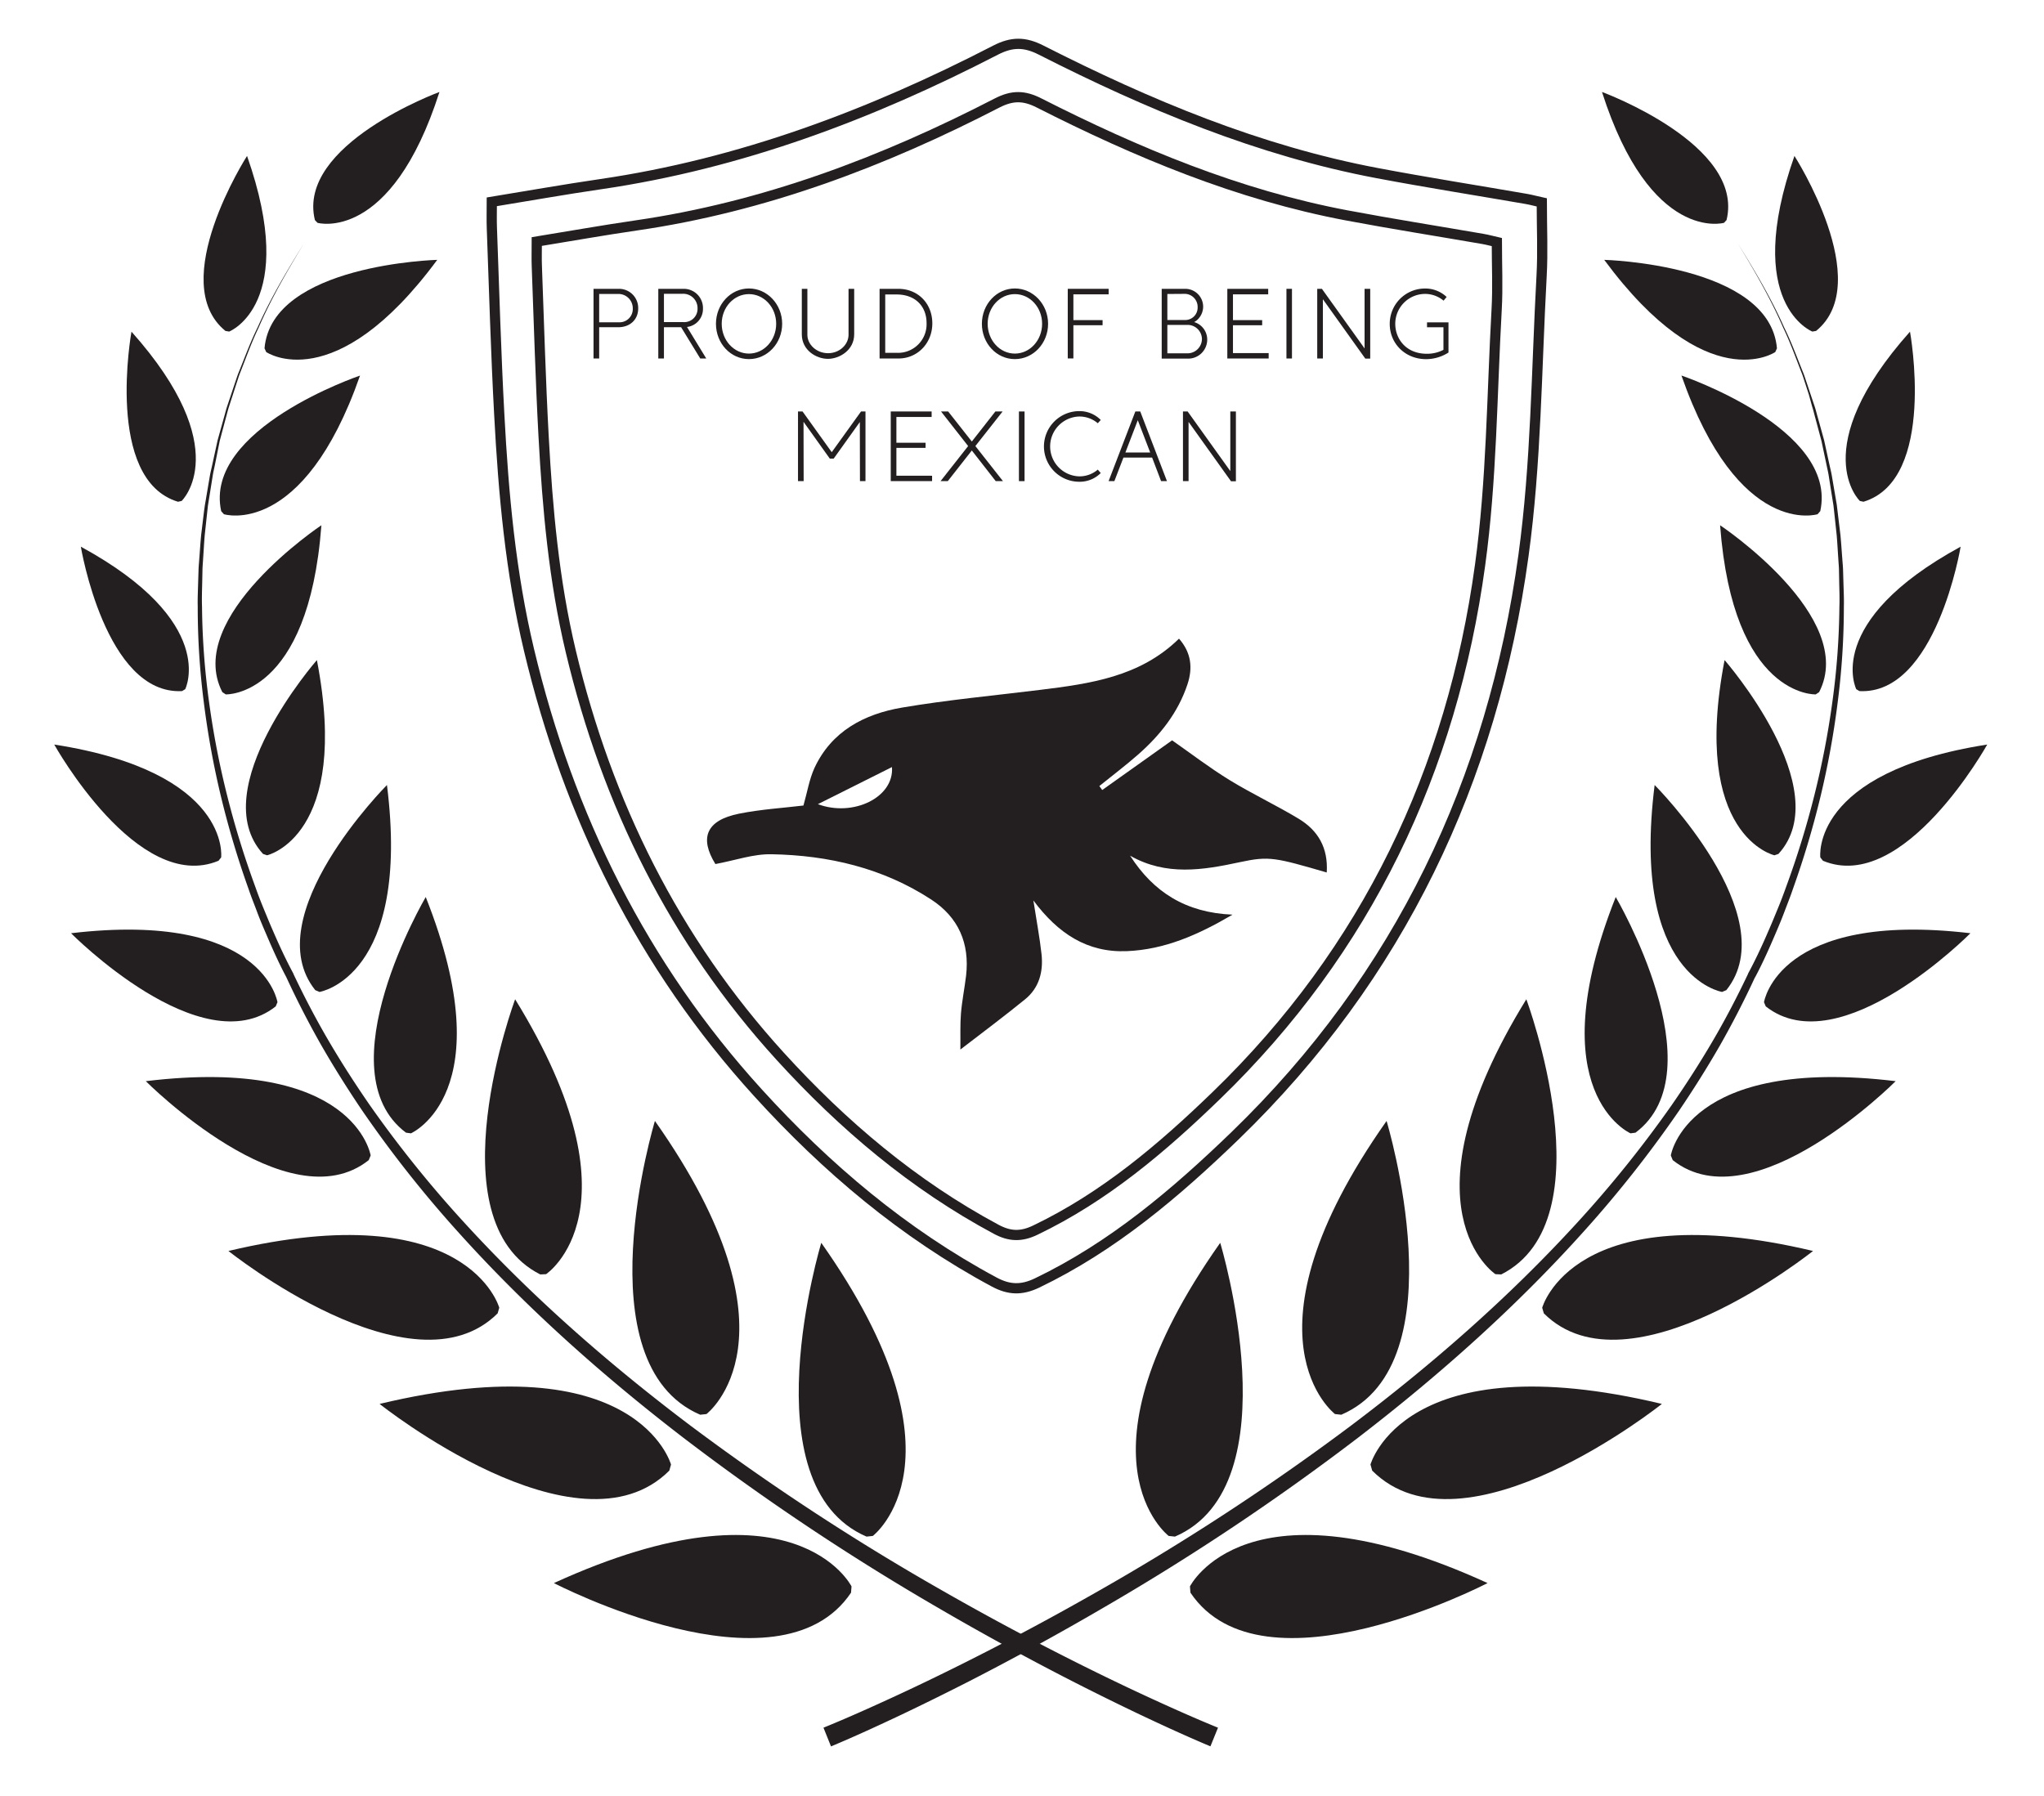 <svg id="MX" xmlns="http://www.w3.org/2000/svg" viewBox="0 0 800 703"><defs><style>.cls-1{fill:none;stroke:#231f20;stroke-miterlimit:10;stroke-width:4px;}.cls-2{fill:#231f20;}</style></defs><title>Logo</title><path class="cls-1" d="M192.49,79C207.07,76.62,221,74.14,235,72.1c54.77-8,105.72-27.21,154.59-52.44,6.42-3.32,11.44-3.33,17.87-.06,42,21.34,85.2,39.43,131.76,48.2,19.35,3.65,38.82,6.72,58.22,10.08,2.17.38,4.29,1,6,1.36,0,9.9.45,19.41-.08,28.87-2,36.49-2.13,73.28-7.09,109.38-12.08,88-48.55,164.81-112.85,227.06C460.18,467,435.5,488,405.87,502.23c-6.09,2.91-11,2.7-16.78-.4-35.39-19-65.64-44.6-92.41-74.05-45.18-49.68-74.05-108-89.63-173.35-7.24-30.38-10-61.14-11.64-92.1-1.32-24.34-2-48.71-2.9-73.08C192.39,86.18,192.49,83.09,192.49,79Z"/><path class="cls-1" d="M210.09,94.55c13.32-2.17,26.07-4.44,38.87-6.3C299,81,345.63,63.36,390.31,40.29c5.87-3,10.46-3,16.34,0C445,59.75,484.56,76.29,527.13,84.32c17.7,3.33,35.5,6.14,53.25,9.21,2,.35,3.92.89,5.47,1.24,0,9.06.41,17.76-.08,26.41-1.86,33.36-1.94,67-6.48,100-11,80.46-44.39,150.7-103.19,207.62-21.24,20.57-43.81,39.75-70.91,52.74-5.56,2.67-10.05,2.48-15.33-.36-32.37-17.36-60-40.78-84.51-67.71C264,368.05,237.64,314.7,223.4,255c-6.62-27.78-9.11-55.91-10.64-84.21-1.21-22.26-1.82-44.55-2.66-66.83C210,101.12,210.09,98.29,210.09,94.55Z"/><path class="cls-2" d="M376.11,396.7c-.36,4.4-.16,8.86-.23,14.14,9.12-7,17.35-13.18,25.3-19.64,5.56-4.51,7.21-10.87,6.46-17.73-.71-6.48-1.94-12.91-3.19-21,9.61,12.9,21.06,20.52,36.65,19.85,14.65-.63,27.54-6.21,41.3-14.28-18.33-.77-30.93-8.82-40.09-23.08,14.09,8,28.45,5.66,43.06,2.51,11.42-2.46,13.82-1.76,33.9,4.06.62-9.77-3.5-16.49-10.93-21-8.88-5.37-18.34-9.79-27.19-15.23-7.84-4.82-15.18-10.46-22.4-15.5L431.4,309.25c-.38-.52-.75-1-1.13-1.55,5.09-4.12,10.32-8.06,15.23-12.38,8.6-7.57,15.59-16.39,19.26-27.44,2.13-6.41,1.51-12.39-3.31-17.88-15.3,15-34.87,17.64-54.52,20.07-18,2.22-36,3.88-53.87,6.91-14.75,2.52-27.6,9.19-34.32,23.71-2,4.41-2.79,9.4-4.28,14.63-7.77.94-16.58,1.47-25.16,3.18-13,2.59-15.58,9.56-9.3,19.73,7.73-1.43,14.87-4,22-3.84,22.27.41,43.55,5.38,62.49,17.74,10.64,6.94,15.07,17.13,13.63,29.76C377.53,386.84,376.52,391.74,376.11,396.7Zm-56-81.91,29-14.52C350,312.17,333.89,319.92,320.11,314.79Z"/><path class="cls-2" d="M249.78,120.79c0,4.18-3.08,7.3-7.78,7.3h-7.49v12.24H232.3V113.06h9.94A7.5,7.5,0,0,1,249.78,120.79Zm-2.12,0a5.6,5.6,0,0,0-5.8-5.72h-7.35v11.09h7.68A5.19,5.19,0,0,0,247.66,120.75Z"/><path class="cls-2" d="M266.58,128.09h-6.72v12.24h-2.21V113.06h9.94a7.5,7.5,0,0,1,7.54,7.73,7.07,7.07,0,0,1-6.24,7.2l7.53,12.34h-2.35Zm-6.72-2h7.68a5.19,5.19,0,0,0,5.47-5.37,5.6,5.6,0,0,0-5.8-5.72h-7.35Z"/><path class="cls-2" d="M280.22,126.75c0-7.64,5.76-13.83,12.91-13.83s13,6.19,13,13.83-5.81,13.82-13,13.82S280.22,134.38,280.22,126.75Zm23.57,0c0-6.44-4.76-11.62-10.66-11.62s-10.66,5.18-10.66,11.62,4.76,11.66,10.66,11.66S303.79,133.18,303.79,126.75Z"/><path class="cls-2" d="M313.82,130.87V113.06H316v18c0,3.84,3.6,7.2,8.11,7.2s8-3.41,8-7.2v-18h2.21v17.81c0,6.24-5.81,9.6-10.27,9.6C319.49,140.47,313.82,137.11,313.82,130.87Z"/><path class="cls-2" d="M364.9,126.6c0,7.78-5.85,13.73-13.2,13.73h-7.44V113.06h7.3C359.38,113.06,364.9,118.87,364.9,126.6Zm-2.25-.09c0-6.77-4.56-11.24-11.72-11.24h-4.46v22.85h4.7A11.19,11.19,0,0,0,362.65,126.51Z"/><path class="cls-2" d="M384.3,126.75c0-7.64,5.76-13.83,12.91-13.83s13,6.19,13,13.83-5.8,13.82-13,13.82S384.3,134.38,384.3,126.75Zm23.57,0c0-6.44-4.75-11.62-10.66-11.62s-10.65,5.18-10.65,11.62,4.75,11.66,10.65,11.66S407.87,133.18,407.87,126.75Z"/><path class="cls-2" d="M420.11,115.22v10.09h11.43v2H420.11v13h-2.2V113.06h16v2.16Z"/><path class="cls-2" d="M472.49,132.84a7.44,7.44,0,0,1-7.68,7.54l-10.13,0V113.06h9.22a7,7,0,0,1,7,7.11,7.11,7.11,0,0,1-2,4.75,5.38,5.38,0,0,1-1.54,1.15A7.13,7.13,0,0,1,472.49,132.84Zm-15.6-17.76v10.18h6.72a4.84,4.84,0,0,0,5.13-5,5.1,5.1,0,0,0-4.84-5.23Zm13.53,17.47a5.61,5.61,0,0,0-5.66-5.37h-7.87v11.13h7.87A5.65,5.65,0,0,0,470.42,132.55Z"/><path class="cls-2" d="M496.54,138.22v2.11H480.36V113.06h16v2.16H482.57v10.09H494v2H482.57v10.9Z"/><path class="cls-2" d="M503.5,113.06h2.16v27.27H503.5Z"/><path class="cls-2" d="M536.29,113.06v27.32h-1.92l-16.61-23.24v23.19h-2.21V113.06h1.83l16.7,23.33V113.06Z"/><path class="cls-2" d="M566.92,138a16.4,16.4,0,0,1-8.74,2.59c-8.3,0-14.25-6.19-14.25-13.78a13.79,13.79,0,0,1,13.77-13.87,12.12,12.12,0,0,1,8.5,3.31l-1.2,1.44a11.35,11.35,0,0,0-7.3-2.64,11.71,11.71,0,0,0-11.61,11.72c0,5.76,4.13,11.71,12.33,11.71a13.78,13.78,0,0,0,6.53-1.54v-8.83h-6.43v-1.92h8.4Z"/><path class="cls-2" d="M338.74,161.07v27.27h-2.16l-.05-23.14L326.3,179.51h-1.53l-10.28-14.4.05,23.23h-2.21V161.07h1.78L325.53,177,337,161.07Z"/><path class="cls-2" d="M364.81,186.23v2.11H348.63V161.07h16v2.16H350.84v10.08h11.42v2H350.84v10.9Z"/><path class="cls-2" d="M389.72,188.34l-9.36-12-9.41,12h-2.83l10.8-13.73-10.61-13.54h2.79l9.26,11.76,9.22-11.76h2.83l-10.66,13.54,10.8,13.73Z"/><path class="cls-2" d="M398.8,161.07H401v27.27H398.8Z"/><path class="cls-2" d="M408.59,174.75a13.85,13.85,0,0,1,13.78-13.82,11.7,11.7,0,0,1,8.45,3.46l-1.16,1.29a11.09,11.09,0,0,0-7.24-2.64,11.72,11.72,0,0,0-.05,23.43,11,11,0,0,0,7.29-2.64l1.16,1.34a11.59,11.59,0,0,1-8.4,3.41A13.83,13.83,0,0,1,408.59,174.75Z"/><path class="cls-2" d="M450.93,179.12H439.7l-3.55,9.22h-2.26l10.47-27.27h1.92l10.46,27.27h-2.3Zm-.76-2-4.85-12.63-4.85,12.63Z"/><path class="cls-2" d="M483.72,161.07v27.32H481.8l-16.61-23.24v23.19H463V161.07h1.83l16.7,23.33V161.07Z"/><path class="cls-2" d="M457.41,601.24s-39.59-30,20.17-114.74c0,0,28.82,95-17.72,115Z"/><path class="cls-2" d="M465.73,621s22.15-44.42,116.49-1.31c0,0-88,45.82-116.29,3.77Z"/><path class="cls-2" d="M522.51,553.53s-39.58-29.95,20.18-114.74c0,0,28.82,95-17.72,115Z"/><path class="cls-2" d="M536.39,573.29s13.17-47.86,114.05-23.73c0,0-77.54,61.92-113.38,26.11Z"/><path class="cls-2" d="M585.29,498.77s-38.45-25.5,12.1-107.61c0,0,32.21,86.44-9.81,107.71Z"/><path class="cls-2" d="M603.6,511.91s12.18-44.51,106-22.22c0,0-72,57.66-105.36,24.42Z"/><path class="cls-2" d="M638.17,443.64s-36.2-15.78-5.79-92.5c0,0,40,68.07,7.74,92.24Z"/><path class="cls-2" d="M653.94,452.31s6.08-39,88-29.09c0,0-55.67,56-87.25,30.91Z"/><path class="cls-2" d="M674,388.29s-35.84-5.73-26.39-81c0,0,51.22,51.38,28.06,80.3Z"/><path class="cls-2" d="M690.41,392.31s5.48-35.88,80.79-27c0,0-51,51.59-80.1,28.64Z"/><path class="cls-2" d="M694.48,334.8s-32.77-7.46-19.5-76.42c0,0,44.22,50.57,21.08,75.89Z"/><path class="cls-2" d="M712.45,335.63s-4.05-33.36,65.33-44.18c0,0-32.65,58.71-64.3,45.49Z"/><path class="cls-2" d="M710.65,271.82s-32.37,1.32-37.42-66.21c0,0,53.91,35.91,38.76,65.32Z"/><path class="cls-2" d="M711.38,201.29S680.44,210.94,658.1,147c0,0,61.37,20.74,54.34,53.07Z"/><path class="cls-2" d="M694.82,137.81s-26.7,18.37-66.94-36.09c0,0,64.75,1.67,67.6,34.63Z"/><path class="cls-2" d="M709.33,129.79s-27.44-10.7-7-68.75c0,0,31.79,49.54,8.47,68.5Z"/><path class="cls-2" d="M727.92,196.09s-21.31-20.32,19.63-66.26c0,0,10.58,57.91-18.21,66.58Z"/><path class="cls-2" d="M726.52,269.78S713.33,243.45,767.37,214c0,0-9.59,58.08-39.61,56.53Z"/><path class="cls-2" d="M674.75,87.23S646,95.38,627,36c0,0,56,20.57,48.75,50.15Z"/><path class="cls-2" d="M322.3,676.3c9.08-3.7,18.18-7.78,27.17-11.92s17.95-8.47,26.83-12.9q26.64-13.31,52.53-28.07a941,941,0,0,0,99.65-65.14c31.7-23.88,61.74-50.09,88.54-79.36a454.26,454.26,0,0,0,37.27-46.33c5.64-8.15,11-16.47,16-25s9.6-17.34,13.85-26.3l0-.05,0-.05c2.92-5.4,5.56-11.08,8-16.76,1.26-2.84,2.42-5.73,3.61-8.6s2.3-5.78,3.34-8.72a349.17,349.17,0,0,0,11-35.66,336,336,0,0,0,7.08-36.67,290.29,290.29,0,0,0,2.75-37.26c.12-3.12,0-6.23-.07-9.35l-.09-4.67c0-1.56-.18-3.11-.26-4.67-.22-3.1-.37-6.22-.64-9.32l-1-9.3-.26-2.32-.37-2.31-.74-4.62-.73-4.62c-.23-1.54-.62-3.05-.92-4.58l-1.94-9.15-2.41-9c-.42-1.5-.75-3-1.25-4.5L708,154.57l-1.44-4.46c-.5-1.47-.92-3-1.52-4.42-2.28-5.81-4.36-11.7-7.08-17.33-4.95-11.48-11.24-22.3-17.75-33,6.61,10.6,13,21.37,18.09,32.81,2.78,5.61,4.93,11.49,7.27,17.29.62,1.44,1.06,2.95,1.57,4.42l1.49,4.45,1.5,4.45c.51,1.48.86,3,1.3,4.51l2.5,9,2,9.17c.32,1.53.73,3.05,1,4.59l.79,4.63.79,4.63.39,2.31.28,2.33,1.13,9.33c.31,3.12.49,6.24.74,9.36.1,1.57.28,3.13.31,4.69l.14,4.7c.08,3.13.26,6.26.17,9.39A293.73,293.73,0,0,1,719.24,275a336.41,336.41,0,0,1-6.76,37,350.72,350.72,0,0,1-10.76,36c-1,3-2.18,5.88-3.28,8.82s-2.31,5.83-3.55,8.71c-2.47,5.79-5,11.48-8,17.11l0-.1q-6.3,13.64-13.72,26.69c-5,8.7-10.32,17.15-15.93,25.44a459.29,459.29,0,0,1-37.12,47.1c-26.72,29.79-56.72,56.49-88.38,80.85a946.47,946.47,0,0,1-99.63,66.57Q406.28,644.28,379.57,658q-13.35,6.82-26.89,13.27c-9.06,4.28-18.1,8.44-27.43,12.36Z"/><path class="cls-2" d="M341.61,601.24s39.58-30-20.17-114.74c0,0-28.83,95,17.71,115Z"/><path class="cls-2" d="M333.28,621s-22.15-44.42-116.49-1.31c0,0,88,45.82,116.29,3.77Z"/><path class="cls-2" d="M276.5,553.53s39.58-29.95-20.17-114.74c0,0-28.82,95,17.72,115Z"/><path class="cls-2" d="M262.63,573.29s-13.17-47.86-114.06-23.73c0,0,77.54,61.92,113.39,26.11Z"/><path class="cls-2" d="M213.73,498.77s38.45-25.5-12.11-107.61c0,0-32.21,86.44,9.82,107.71Z"/><path class="cls-2" d="M195.41,511.91s-12.18-44.51-106-22.22c0,0,72,57.66,105.36,24.42Z"/><path class="cls-2" d="M160.84,443.64s36.2-15.78,5.79-92.5c0,0-40,68.07-7.73,92.24Z"/><path class="cls-2" d="M145.07,452.31s-6.07-39-88-29.09c0,0,55.68,56,87.25,30.91Z"/><path class="cls-2" d="M125.06,388.29s35.84-5.73,26.39-81c0,0-51.21,51.38-28.06,80.3Z"/><path class="cls-2" d="M108.6,392.31s-5.47-35.88-80.79-27c0,0,51,51.59,80.1,28.64Z"/><path class="cls-2" d="M104.53,334.8s32.77-7.46,19.5-76.42c0,0-44.22,50.57-21.08,75.89Z"/><path class="cls-2" d="M86.56,335.63s4.06-33.36-65.33-44.18c0,0,32.65,58.71,64.3,45.49Z"/><path class="cls-2" d="M88.36,271.82s32.38,1.32,37.43-66.21c0,0-53.92,35.91-38.77,65.32Z"/><path class="cls-2" d="M87.64,201.29s30.93,9.65,53.27-54.27c0,0-61.37,20.74-54.34,53.07Z"/><path class="cls-2" d="M104.2,137.81s26.69,18.37,66.93-36.09c0,0-64.75,1.67-67.6,34.63Z"/><path class="cls-2" d="M89.69,129.79s27.43-10.7,7-68.75c0,0-31.79,49.54-8.46,68.5Z"/><path class="cls-2" d="M71.1,196.09s21.3-20.32-19.64-66.26c0,0-10.57,57.91,18.21,66.58Z"/><path class="cls-2" d="M72.49,269.78S85.69,243.45,31.64,214c0,0,9.59,58.08,39.61,56.53Z"/><path class="cls-2" d="M124.27,87.23S153,95.38,172,36c0,0-56,20.57-48.75,50.15Z"/><path class="cls-2" d="M476.71,676.3c-9.08-3.7-18.18-7.78-27.17-11.92s-17.94-8.47-26.83-12.9q-26.64-13.31-52.53-28.07a942,942,0,0,1-99.65-65.14c-31.69-23.88-61.74-50.09-88.53-79.36a454.35,454.35,0,0,1-37.28-46.33c-5.63-8.15-11-16.47-16-25s-9.61-17.34-13.86-26.3l0-.05,0-.05c-2.92-5.4-5.55-11.08-8-16.76-1.26-2.84-2.42-5.73-3.61-8.6s-2.3-5.78-3.34-8.72a351.63,351.63,0,0,1-11-35.66,333.72,333.72,0,0,1-7.09-36.67,292.1,292.1,0,0,1-2.75-37.26c-.12-3.12,0-6.23.07-9.35l.1-4.67c0-1.56.17-3.11.25-4.67.22-3.1.37-6.22.64-9.32l1-9.3.26-2.32.37-2.31.74-4.62.74-4.62c.23-1.54.62-3.05.92-4.58L86,172.57l2.4-9c.43-1.5.76-3,1.26-4.5l1.44-4.45,1.44-4.46c.5-1.47.93-3,1.52-4.42,2.29-5.81,4.37-11.7,7.09-17.33,4.94-11.48,11.24-22.3,17.74-33-6.61,10.6-13,21.37-18.09,32.81-2.78,5.61-4.92,11.49-7.27,17.29-.61,1.44-1.06,2.95-1.57,4.42l-1.49,4.45-1.49,4.45c-.52,1.48-.86,3-1.3,4.51l-2.51,9-2,9.17c-.32,1.53-.72,3.05-1,4.59l-.79,4.63-.78,4.63-.4,2.31L79.87,200l-1.13,9.33c-.31,3.12-.49,6.24-.74,9.36-.1,1.57-.28,3.13-.3,4.69l-.15,4.7c-.08,3.13-.25,6.26-.16,9.39A291.92,291.92,0,0,0,79.78,275a336.38,336.38,0,0,0,6.75,37,353.24,353.24,0,0,0,10.76,36c1,3,2.19,5.88,3.28,8.82s2.31,5.83,3.56,8.71c2.47,5.79,5,11.48,8,17.11l-.06-.1q6.3,13.64,13.72,26.69c5,8.7,10.33,17.15,15.93,25.44a458,458,0,0,0,37.13,47.1c26.72,29.79,56.71,56.49,88.38,80.85a947.38,947.38,0,0,0,99.62,66.57q25.89,15.11,52.58,28.78,13.35,6.82,26.89,13.27c9.06,4.28,18.1,8.44,27.43,12.36Z"/></svg>
